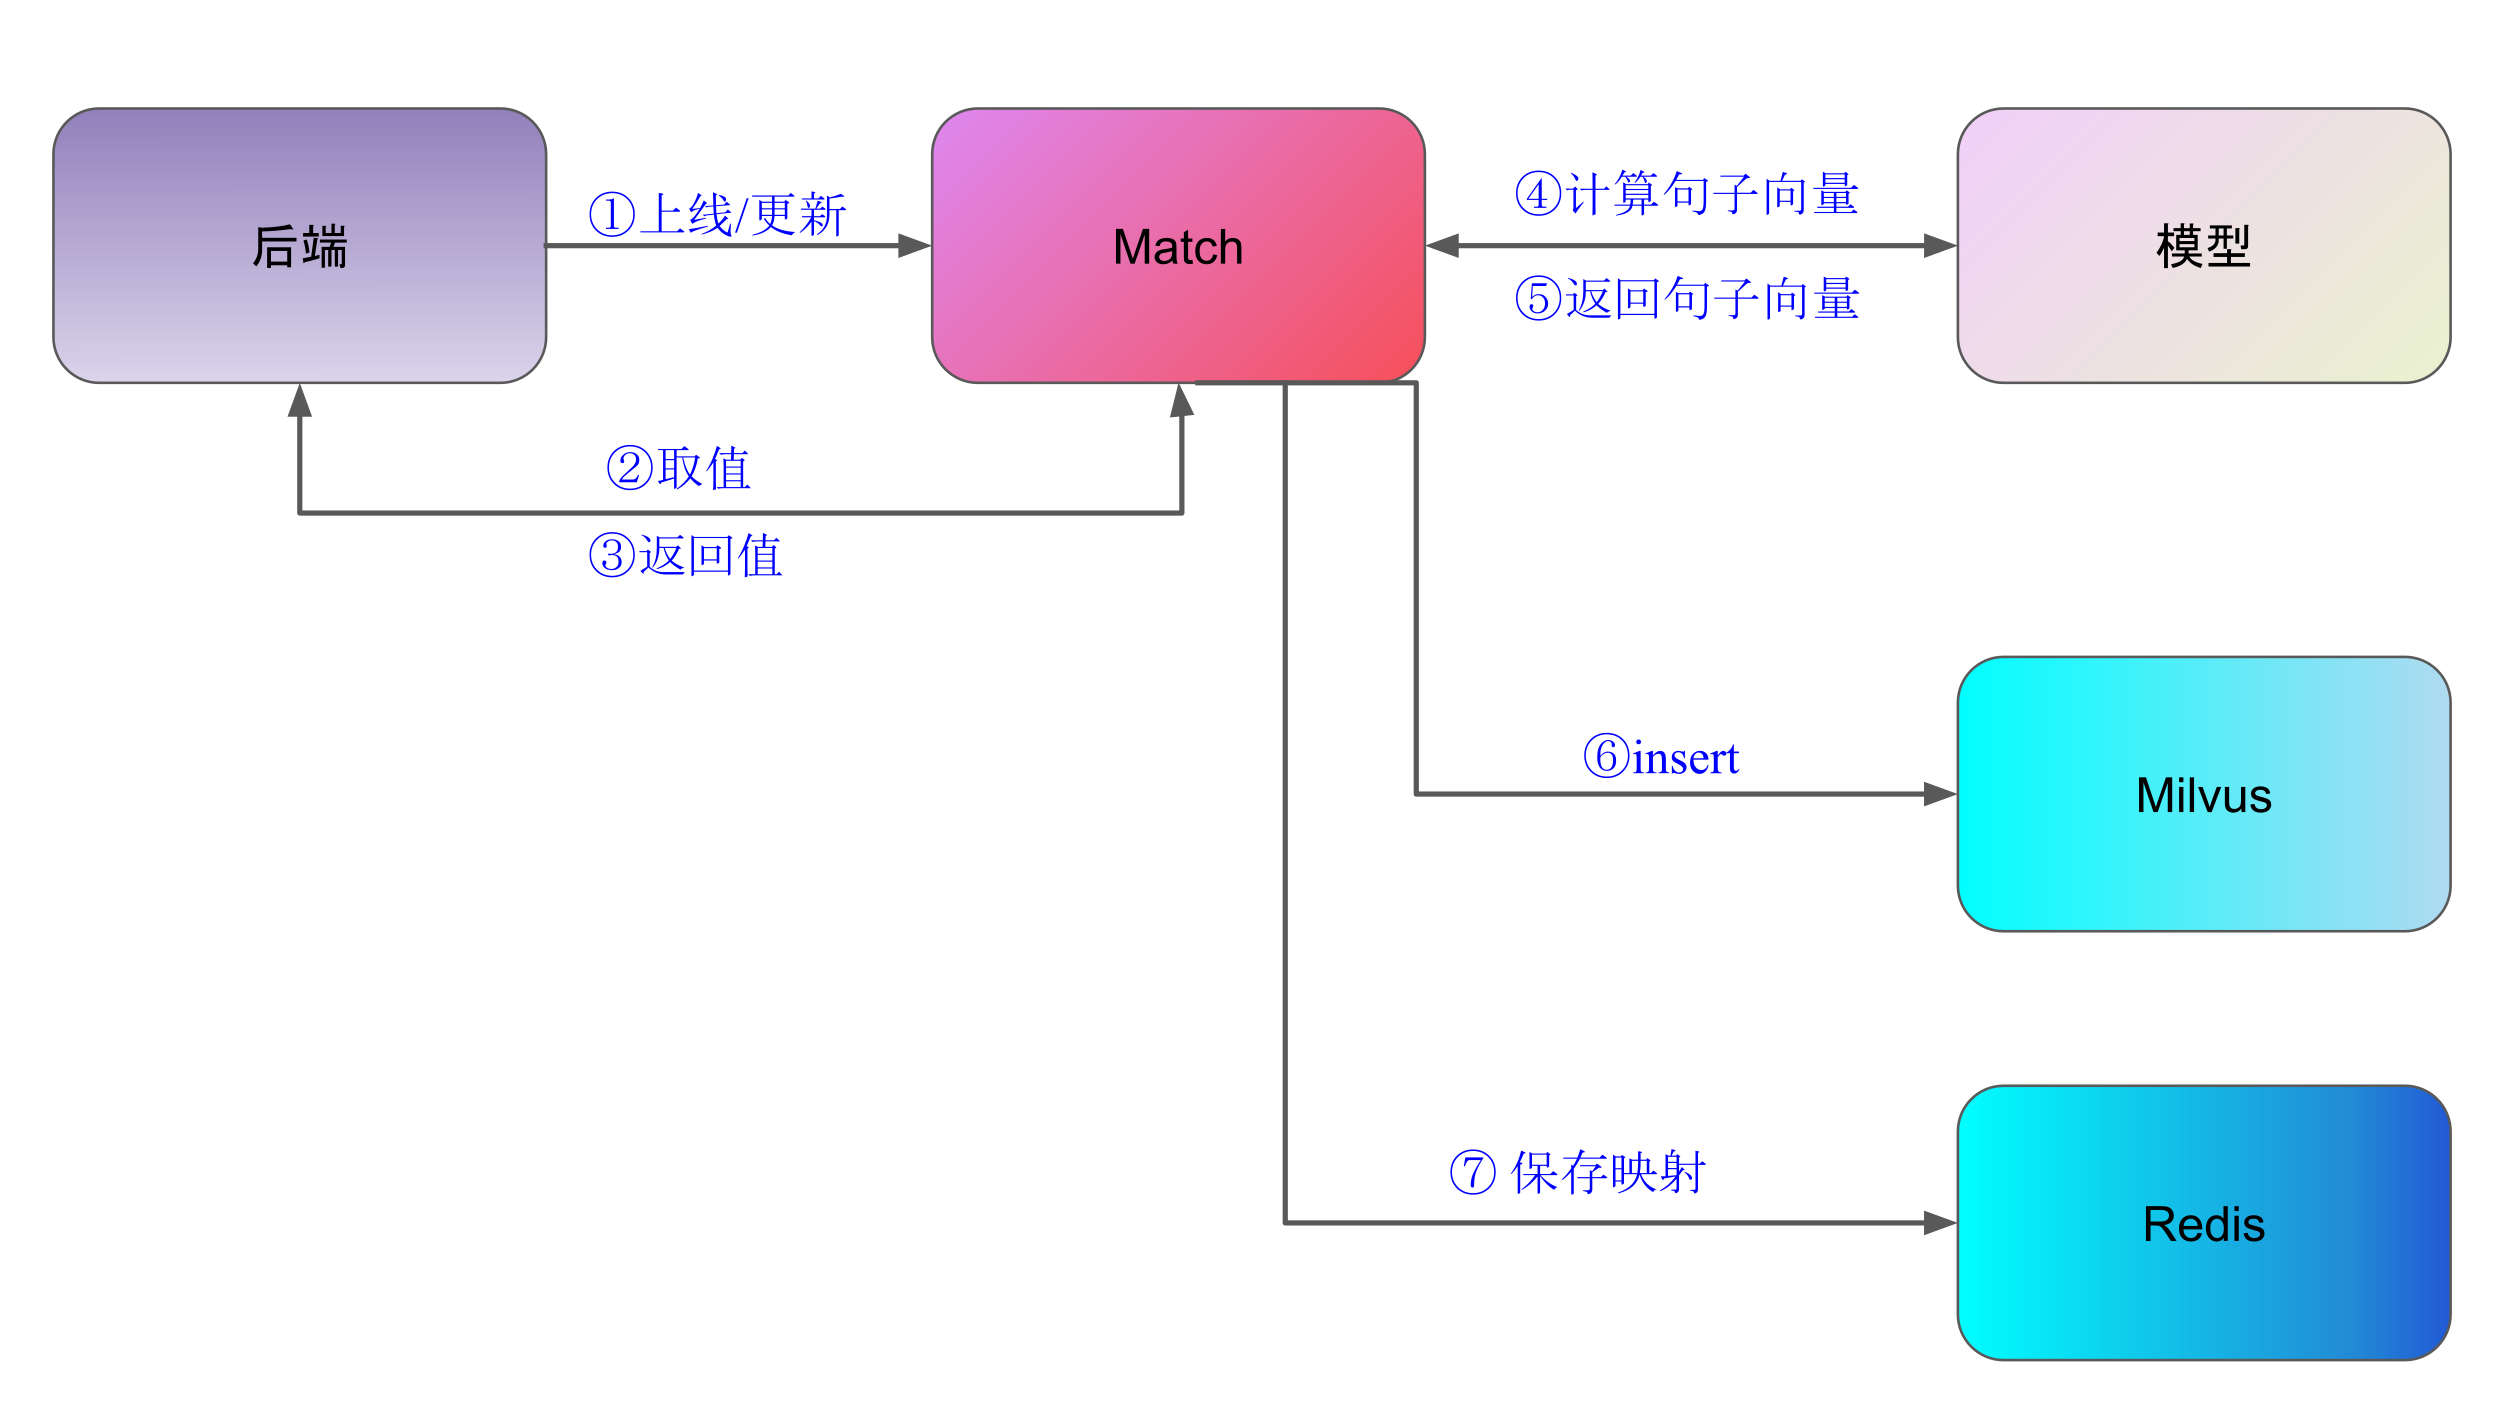 <svg version="1.1" viewBox="0.0 0.0 960.0 540.0" fill="none" stroke="none" stroke-linecap="square" stroke-miterlimit="10" xmlns:xlink="http://www.w3.org/1999/xlink" xmlns="http://www.w3.org/2000/svg"><rect x="0.0" y="0.0" width="960.0" height="540.0" fill="#333333" stroke="none"/><clipPath id="gb223ce30db_0_0.0"><path d="m0 0l960.0 0l0 540.0l-960.0 0l0 -540.0z" clip-rule="nonzero"/></clipPath><g clip-path="url(#gb223ce30db_0_0.0)"><path fill="#ffffff" d="m0 0l960.0 0l0 540.0l-960.0 0z" fill-rule="evenodd"/><defs><linearGradient id="gb223ce30db_0_0.1" gradientUnits="userSpaceOnUse" gradientTransform="matrix(10.268 0.0 0.0 10.268 0.0 0.0)" spreadMethod="pad" x1="20.429" y1="14.318" x2="20.425" y2="4.05"><stop offset="0.0" stop-color="#dbd4eb"/><stop offset="1.0" stop-color="#9180bb"/></linearGradient></defs><path fill="url(#gb223ce30db_0_0.1)" d="m20.52 59.219l0 0c0 -9.698 7.862 -17.559 17.559 -17.559l154.078 0c4.657 0 9.123 1.85 12.416 5.143c3.293 3.293 5.143 7.759 5.143 12.416l0 70.236c0 9.698 -7.862 17.559 -17.559 17.559l-154.078 0c-9.698 0 -17.559 -7.862 -17.559 -17.559z" fill-rule="evenodd"/><path stroke="#595959" stroke-width="1.0" stroke-linejoin="round" stroke-linecap="butt" d="m20.52 59.219l0 0c0 -9.698 7.862 -17.559 17.559 -17.559l154.078 0c4.657 0 9.123 1.85 12.416 5.143c3.293 3.293 5.143 7.759 5.143 12.416l0 70.236c0 9.698 -7.862 17.559 -17.559 17.559l-154.078 0c-9.698 0 -17.559 -7.862 -17.559 -17.559z" fill-rule="evenodd"/><path fill="#000000" d="m111.774 102.663l-1.484 0l0 -0.812l-6.234 0l0 1.047l-1.484 0l0 -7.953l9.203 0l0 7.719zm-11.125 -11.359l13.203 0l0 1.422l-13.203 0l0 3.328q0 3.5 -2.234 6.25l-1.25 -1.203q2.0 -2.375 2.0 -5.562l0 -8.312l1.484 0.219q6.609 -0.219 10.688 -1.328l1.109 1.625q0.594 0.672 -0.812 0.234q-6.234 0.812 -10.984 0.891l0 2.438zm9.641 5.047l-6.234 0l0 4.094l6.234 0l0 -4.094zm12.406 2.828q-2.906 0.891 -5.797 1.562q-0.078 0.516 -0.375 0.219l-0.297 -1.781l3.266 -0.594l0.969 -7.281l1.562 0.156q0.375 0.219 -0.156 0.438l-0.953 6.391l1.781 -0.453l0 1.344zm-5.203 -1.781q-0.297 -2.828 -0.969 -5.047l1.266 -0.375q0.812 2.156 1.047 4.969l-1.344 0.453zm13.219 5.5l-0.375 -1.422l0.594 0q0.297 0 0.297 -0.297l0 -5.188l-1.406 0l0 6.375l-1.266 0l0 -6.375l-1.266 0l0 6.375l-1.266 0l0 -6.375l-1.25 0l0 6.828l-1.266 0l0 -8.016l3.047 0l0.594 -1.641l-4.312 0l0 -1.188l10.313 0l0 1.188l-4.516 0l-0.594 1.641l4.453 0l0 7.047q0 1.047 -1.047 1.047l-0.734 0zm-8.313 -12.031l-6.016 0l0 -1.406l2.375 0l0 -3.125l1.406 0q0.594 0.078 0.078 0.453l0 2.672l2.156 0l0 1.406zm6.078 -4.969q0.594 0.062 0.078 0.438l0 3.125l2.297 0l0 -2.75l1.188 0q0.594 0.078 0.078 0.438l0 3.5l-8.313 0l0 -3.938l1.188 0q0.594 0.078 0.078 0.438l0 2.312l2.219 0l0 -3.562l1.188 0z" fill-rule="nonzero"/><defs><linearGradient id="gb223ce30db_0_0.2" gradientUnits="userSpaceOnUse" gradientTransform="matrix(14.432 0.0 0.0 14.432 0.0 0.0)" spreadMethod="pad" x1="41.563" y1="6.537" x2="31.358" y2="-3.668"><stop offset="0.0" stop-color="#f64f59"/><stop offset="1.0" stop-color="#de87f1"/></linearGradient></defs><path fill="url(#gb223ce30db_0_0.2)" d="m357.957 59.219l0 0c0 -9.698 7.862 -17.559 17.559 -17.559l154.078 0c4.657 0 9.123 1.85 12.416 5.143c3.293 3.293 5.143 7.759 5.143 12.416l0 70.236c0 9.698 -7.862 17.559 -17.559 17.559l-154.078 0c-9.698 0 -17.559 -7.862 -17.559 -17.559z" fill-rule="evenodd"/><path stroke="#595959" stroke-width="1.0" stroke-linejoin="round" stroke-linecap="butt" d="m357.957 59.219l0 0c0 -9.698 7.862 -17.559 17.559 -17.559l154.078 0c4.657 0 9.123 1.85 12.416 5.143c3.293 3.293 5.143 7.759 5.143 12.416l0 70.236c0 9.698 -7.862 17.559 -17.559 17.559l-154.078 0c-9.698 0 -17.559 -7.862 -17.559 -17.559z" fill-rule="evenodd"/><path fill="#000000" d="m428.544 101.256l0 -13.359l2.656 0l3.156 9.453q0.438 1.328 0.641 1.984q0.234 -0.734 0.703 -2.141l3.203 -9.297l2.375 0l0 13.359l-1.703 0l0 -11.172l-3.875 11.172l-1.594 0l-3.859 -11.375l0 11.375l-1.703 0zm21.697 -1.188q-0.922 0.766 -1.766 1.094q-0.828 0.312 -1.797 0.312q-1.594 0 -2.453 -0.781q-0.859 -0.781 -0.859 -1.984q0 -0.719 0.328 -1.297q0.328 -0.594 0.844 -0.938q0.531 -0.359 1.188 -0.547q0.469 -0.125 1.453 -0.25q1.984 -0.234 2.922 -0.562q0.016 -0.344 0.016 -0.422q0 -1.0 -0.469 -1.422q-0.625 -0.547 -1.875 -0.547q-1.156 0 -1.703 0.406q-0.547 0.406 -0.812 1.422l-1.609 -0.219q0.219 -1.016 0.719 -1.641q0.5 -0.641 1.453 -0.984q0.953 -0.344 2.188 -0.344q1.25 0 2.016 0.297q0.781 0.281 1.141 0.734q0.375 0.438 0.516 1.109q0.078 0.422 0.078 1.516l0 2.188q0 2.281 0.109 2.891q0.109 0.594 0.406 1.156l-1.703 0q-0.266 -0.516 -0.328 -1.188zm-0.141 -3.672q-0.891 0.375 -2.672 0.625q-1.016 0.141 -1.438 0.328q-0.422 0.188 -0.656 0.531q-0.219 0.344 -0.219 0.781q0 0.656 0.5 1.094q0.5 0.438 1.453 0.438q0.938 0 1.672 -0.406q0.75 -0.422 1.094 -1.141q0.266 -0.562 0.266 -1.641l0 -0.609zm7.782 3.391l0.234 1.453q-0.688 0.141 -1.234 0.141q-0.891 0 -1.391 -0.281q-0.484 -0.281 -0.688 -0.734q-0.203 -0.469 -0.203 -1.938l0 -5.578l-1.203 0l0 -1.266l1.203 0l0 -2.391l1.625 -0.984l0 3.375l1.656 0l0 1.266l-1.656 0l0 5.672q0 0.688 0.078 0.891q0.094 0.203 0.281 0.328q0.203 0.109 0.578 0.109q0.266 0 0.719 -0.062zm7.918 -2.078l1.609 0.219q-0.266 1.656 -1.359 2.609q-1.078 0.938 -2.672 0.938q-1.984 0 -3.188 -1.297q-1.203 -1.297 -1.203 -3.719q0 -1.578 0.516 -2.75q0.516 -1.172 1.578 -1.75q1.062 -0.594 2.312 -0.594q1.578 0 2.578 0.797q1.0 0.797 1.281 2.266l-1.594 0.234q-0.234 -0.969 -0.812 -1.453q-0.578 -0.5 -1.391 -0.5q-1.234 0 -2.016 0.891q-0.781 0.891 -0.781 2.812q0 1.953 0.75 2.844q0.75 0.875 1.953 0.875q0.969 0 1.609 -0.594q0.656 -0.594 0.828 -1.828zm3.016 3.547l0 -13.359l1.641 0l0 4.797q1.141 -1.328 2.891 -1.328q1.078 0 1.859 0.422q0.797 0.422 1.141 1.172q0.344 0.75 0.344 2.172l0 6.125l-1.641 0l0 -6.125q0 -1.234 -0.531 -1.797q-0.531 -0.562 -1.516 -0.562q-0.719 0 -1.359 0.391q-0.641 0.375 -0.922 1.016q-0.266 0.641 -0.266 1.781l0 5.297l-1.641 0z" fill-rule="nonzero"/><defs><linearGradient id="gb223ce30db_0_0.3" gradientUnits="userSpaceOnUse" gradientTransform="matrix(14.432 0.0 0.0 14.432 0.0 0.0)" spreadMethod="pad" x1="68.855" y1="6.537" x2="58.65" y2="-3.668"><stop offset="0.0" stop-color="#e0edba" stop-opacity="0.71"/><stop offset="0.167" stop-color="#e0e2bf" stop-opacity="0.655"/><stop offset="0.333" stop-color="#e0d6c5" stop-opacity="0.604"/><stop offset="0.5" stop-color="#dec7cc" stop-opacity="0.553"/><stop offset="0.667" stop-color="#dfb7d7" stop-opacity="0.498"/><stop offset="0.833" stop-color="#dda1e2" stop-opacity="0.447"/><stop offset="1.0" stop-color="#de87f1" stop-opacity="0.396"/></linearGradient></defs><path fill="url(#gb223ce30db_0_0.3)" d="m751.832 59.219l0 0c0 -9.698 7.862 -17.559 17.559 -17.559l154.078 0c4.657 0 9.123 1.85 12.416 5.143c3.293 3.293 5.143 7.759 5.143 12.416l0 70.236c0 9.698 -7.862 17.559 -17.559 17.559l-154.078 0c-9.698 0 -17.559 -7.862 -17.559 -17.559z" fill-rule="evenodd"/><path stroke="#595959" stroke-width="1.0" stroke-linejoin="round" stroke-linecap="butt" d="m751.832 59.219l0 0c0 -9.698 7.862 -17.559 17.559 -17.559l154.078 0c4.657 0 9.123 1.85 12.416 5.143c3.293 3.293 5.143 7.759 5.143 12.416l0 70.236c0 9.698 -7.862 17.559 -17.559 17.559l-154.078 0c-9.698 0 -17.559 -7.862 -17.559 -17.559z" fill-rule="evenodd"/><path fill="#000000" d="m833.665 101.475q4.672 -0.891 5.047 -2.969l-4.672 0l0 -1.188l4.891 0l0 -1.188l-1.625 0l-1.641 0l0 -5.938l1.719 0l0 -1.406l-2.75 0l0 -1.188l2.75 0l0 -1.859l1.188 0q0.594 0.078 0.062 0.453l0 1.406l2.234 0l0 -1.781l1.188 0q0.594 0.078 0.078 0.438l0 1.344l2.891 0l0 1.188l-2.891 0l0 1.406l1.781 0l0 5.938l-3.5 0l0 1.188l5.047 0l0 1.188l-4.75 0q0.969 2.0 5.047 2.828l-0.656 1.562q-3.562 -0.969 -5.281 -3.5q-1.188 2.609 -5.484 3.5l-0.672 -1.422zm-1.188 -12.172l2.375 0l0 1.406l-2.375 0l0 1.938q1.109 0.734 2.531 2.516l-1.047 1.344q-0.672 -1.047 -1.484 -2.234l0 8.688l-1.484 0l0 -7.859q-0.891 2.078 -1.781 3.188l-1.109 -1.188q2.516 -3.641 2.891 -6.391l-2.453 0l0 -1.406l2.453 0l0 -3.562l1.406 0q0.594 0.078 0.078 0.453l0 3.109zm4.453 2.078l0 1.188l5.719 0l0 -1.188l-5.719 0zm0 2.375l0 1.188l5.719 0l0 -1.188l-5.719 0zm3.938 -4.969l-2.234 0l0 1.406l2.234 0l0 -1.406zm15.734 6.906q0.594 0.062 0.078 0.438l0 1.109l5.344 0l0 1.422l-5.344 0l0 2.297l7.344 0l0 1.406l-15.953 0l0 -1.406l7.125 0l0 -2.297l-5.203 0l0 -1.422l5.203 0l0 -1.547l1.406 0zm-5.859 -4.094l-2.828 0l0 -1.188l2.828 0l0 -2.672l-2.156 0l0 -1.188l8.453 0l0 1.188l-1.922 0l0 2.672l2.453 0l0 1.188l-2.453 0l0 3.938l-1.266 0l0 -3.938l-1.859 0l0 0.594q0 3.125 -3.703 4.453l-0.594 -1.406q3.047 -0.891 3.047 -3.188l0 -0.453zm12.469 -5.266q0.594 0.078 0.062 0.453l0 7.719q0 1.188 -1.188 1.188l-1.484 0l-0.219 -1.422l1.109 0q0.297 0 0.297 -0.297l0 -7.641l1.422 0zm-9.359 4.078l0 -2.672l-1.859 0l0 2.672l1.859 0zm5.938 -2.812q0.594 0.078 0.078 0.438l0 5.5l-1.484 0l0 -5.938l1.406 0z" fill-rule="nonzero"/><defs><linearGradient id="gb223ce30db_0_0.4" gradientUnits="userSpaceOnUse" gradientTransform="matrix(13.755 0.0 0.0 13.755 0.0 0.0)" spreadMethod="pad" x1="54.659" y1="25.998" x2="68.414" y2="25.998"><stop offset="0.0" stop-color="#00ffff"/><stop offset="1.0" stop-color="#b0daf1"/></linearGradient></defs><path fill="url(#gb223ce30db_0_0.4)" d="m751.832 269.808l0 0c0 -9.698 7.862 -17.559 17.559 -17.559l154.078 0c4.657 0 9.123 1.85 12.416 5.143c3.293 3.293 5.143 7.759 5.143 12.416l0 70.236c0 9.698 -7.862 17.559 -17.559 17.559l-154.078 0c-9.698 0 -17.559 -7.862 -17.559 -17.559z" fill-rule="evenodd"/><path stroke="#595959" stroke-width="1.0" stroke-linejoin="round" stroke-linecap="butt" d="m751.832 269.808l0 0c0 -9.698 7.862 -17.559 17.559 -17.559l154.078 0c4.657 0 9.123 1.85 12.416 5.143c3.293 3.293 5.143 7.759 5.143 12.416l0 70.236c0 9.698 -7.862 17.559 -17.559 17.559l-154.078 0c-9.698 0 -17.559 -7.862 -17.559 -17.559z" fill-rule="evenodd"/><path fill="#000000" d="m821.39 311.846l0 -13.359l2.656 0l3.156 9.453q0.438 1.328 0.641 1.984q0.234 -0.734 0.703 -2.141l3.203 -9.297l2.375 0l0 13.359l-1.703 0l0 -11.172l-3.875 11.172l-1.594 0l-3.859 -11.375l0 11.375l-1.703 0zm15.385 -11.469l0 -1.891l1.641 0l0 1.891l-1.641 0zm0 11.469l0 -9.672l1.641 0l0 9.672l-1.641 0zm4.098 0l0 -13.359l1.641 0l0 13.359l-1.641 0zm6.879 0l-3.688 -9.672l1.734 0l2.078 5.797q0.328 0.938 0.625 1.938q0.203 -0.766 0.609 -1.828l2.141 -5.906l1.688 0l-3.656 9.672l-1.531 0zm12.969 0l0 -1.422q-1.125 1.641 -3.062 1.641q-0.859 0 -1.609 -0.328q-0.734 -0.328 -1.094 -0.828q-0.359 -0.5 -0.5 -1.219q-0.109 -0.469 -0.109 -1.531l0 -5.984l1.641 0l0 5.359q0 1.281 0.109 1.734q0.156 0.641 0.656 1.016q0.5 0.375 1.234 0.375q0.734 0 1.375 -0.375q0.656 -0.391 0.922 -1.031q0.266 -0.656 0.266 -1.891l0 -5.188l1.641 0l0 9.672l-1.469 0zm3.391 -2.891l1.625 -0.25q0.125 0.969 0.75 1.5q0.625 0.516 1.75 0.516q1.125 0 1.672 -0.453q0.547 -0.469 0.547 -1.094q0 -0.547 -0.484 -0.875q-0.328 -0.219 -1.672 -0.547q-1.812 -0.469 -2.516 -0.797q-0.688 -0.328 -1.047 -0.906q-0.359 -0.594 -0.359 -1.312q0 -0.641 0.297 -1.188q0.297 -0.562 0.812 -0.922q0.375 -0.281 1.031 -0.469q0.672 -0.203 1.422 -0.203q1.141 0 2.0 0.328q0.859 0.328 1.266 0.891q0.422 0.562 0.578 1.5l-1.609 0.219q-0.109 -0.75 -0.641 -1.172q-0.516 -0.422 -1.469 -0.422q-1.141 0 -1.625 0.375q-0.469 0.375 -0.469 0.875q0 0.312 0.188 0.578q0.203 0.266 0.641 0.438q0.234 0.094 1.438 0.422q1.75 0.453 2.438 0.75q0.688 0.297 1.078 0.859q0.391 0.562 0.391 1.406q0 0.828 -0.484 1.547q-0.469 0.719 -1.375 1.125q-0.906 0.391 -2.047 0.391q-1.875 0 -2.875 -0.781q-0.984 -0.781 -1.25 -2.328z" fill-rule="nonzero"/><defs><linearGradient id="gb223ce30db_0_0.5" gradientUnits="userSpaceOnUse" gradientTransform="matrix(13.755 0.0 0.0 13.755 0.0 0.0)" spreadMethod="pad" x1="54.659" y1="37.971" x2="68.414" y2="37.971"><stop offset="0.0" stop-color="#00ffff"/><stop offset="0.8" stop-color="#228ad5"/><stop offset="1.0" stop-color="#225ad5"/></linearGradient></defs><path fill="url(#gb223ce30db_0_0.5)" d="m751.832 434.487l0 0c0 -9.698 7.862 -17.559 17.559 -17.559l154.078 0c4.657 0 9.123 1.85 12.416 5.143c3.293 3.293 5.143 7.759 5.143 12.416l0 70.236c0 9.698 -7.862 17.559 -17.559 17.559l-154.078 0c-9.698 0 -17.559 -7.862 -17.559 -17.559z" fill-rule="evenodd"/><path stroke="#595959" stroke-width="1.0" stroke-linejoin="round" stroke-linecap="butt" d="m751.832 434.487l0 0c0 -9.698 7.862 -17.559 17.559 -17.559l154.078 0c4.657 0 9.123 1.85 12.416 5.143c3.293 3.293 5.143 7.759 5.143 12.416l0 70.236c0 9.698 -7.862 17.559 -17.559 17.559l-154.078 0c-9.698 0 -17.559 -7.862 -17.559 -17.559z" fill-rule="evenodd"/><path fill="#000000" d="m824.051 476.525l0 -13.359l5.922 0q1.781 0 2.703 0.359q0.938 0.359 1.484 1.281q0.562 0.906 0.562 2.016q0 1.406 -0.922 2.391q-0.922 0.969 -2.844 1.234q0.703 0.344 1.078 0.672q0.766 0.703 1.453 1.766l2.328 3.641l-2.219 0l-1.766 -2.781q-0.781 -1.203 -1.281 -1.828q-0.5 -0.641 -0.906 -0.891q-0.391 -0.266 -0.797 -0.359q-0.297 -0.078 -0.984 -0.078l-2.047 0l0 5.938l-1.766 0zm1.766 -7.453l3.797 0q1.219 0 1.891 -0.25q0.688 -0.266 1.047 -0.812q0.359 -0.547 0.359 -1.188q0 -0.953 -0.688 -1.562q-0.688 -0.609 -2.188 -0.609l-4.219 0l0 4.422zm18.098 4.344l1.688 0.203q-0.406 1.484 -1.484 2.312q-1.078 0.812 -2.766 0.812q-2.125 0 -3.375 -1.297q-1.234 -1.312 -1.234 -3.672q0 -2.453 1.25 -3.797q1.266 -1.344 3.266 -1.344q1.938 0 3.156 1.328q1.234 1.312 1.234 3.703q0 0.156 0 0.438l-7.219 0q0.094 1.594 0.906 2.453q0.812 0.844 2.016 0.844q0.906 0 1.547 -0.469q0.641 -0.484 1.016 -1.516zm-5.391 -2.656l5.406 0q-0.109 -1.219 -0.625 -1.828q-0.781 -0.953 -2.031 -0.953q-1.125 0 -1.906 0.766q-0.766 0.75 -0.844 2.016zm15.407 5.766l0 -1.219q-0.906 1.438 -2.703 1.438q-1.156 0 -2.125 -0.641q-0.969 -0.641 -1.5 -1.781q-0.531 -1.141 -0.531 -2.625q0 -1.453 0.484 -2.625q0.484 -1.188 1.438 -1.812q0.969 -0.625 2.172 -0.625q0.875 0 1.547 0.375q0.688 0.359 1.109 0.953l0 -4.797l1.641 0l0 13.359l-1.531 0zm-5.172 -4.828q0 1.859 0.781 2.781q0.781 0.922 1.844 0.922q1.078 0 1.828 -0.875q0.75 -0.891 0.75 -2.688q0 -1.984 -0.766 -2.906q-0.766 -0.938 -1.891 -0.938q-1.078 0 -1.812 0.891q-0.734 0.891 -0.734 2.812zm9.282 -6.641l0 -1.891l1.641 0l0 1.891l-1.641 0zm0 11.469l0 -9.672l1.641 0l0 9.672l-1.641 0zm3.489 -2.891l1.625 -0.25q0.125 0.969 0.75 1.5q0.625 0.516 1.75 0.516q1.125 0 1.672 -0.453q0.547 -0.469 0.547 -1.094q0 -0.547 -0.484 -0.875q-0.328 -0.219 -1.672 -0.547q-1.812 -0.469 -2.516 -0.797q-0.688 -0.328 -1.047 -0.906q-0.359 -0.594 -0.359 -1.312q0 -0.641 0.297 -1.188q0.297 -0.562 0.812 -0.922q0.375 -0.281 1.031 -0.469q0.672 -0.203 1.422 -0.203q1.141 0 2.0 0.328q0.859 0.328 1.266 0.891q0.422 0.562 0.578 1.5l-1.609 0.219q-0.109 -0.75 -0.641 -1.172q-0.516 -0.422 -1.469 -0.422q-1.141 0 -1.625 0.375q-0.469 0.375 -0.469 0.875q0 0.312 0.188 0.578q0.203 0.266 0.641 0.438q0.234 0.094 1.438 0.422q1.75 0.453 2.438 0.75q0.688 0.297 1.078 0.859q0.391 0.562 0.391 1.406q0 0.828 -0.484 1.547q-0.469 0.719 -1.375 1.125q-0.906 0.391 -2.047 0.391q-1.875 0 -2.875 -0.781q-0.984 -0.781 -1.25 -2.328z" fill-rule="nonzero"/><path fill="#000000" fill-opacity="0.0" d="m209.717 94.336l148.252 0" fill-rule="evenodd"/><path stroke="#595959" stroke-width="2.0" stroke-linejoin="round" stroke-linecap="butt" d="m209.717 94.336l136.252 0" fill-rule="evenodd"/><path fill="#595959" stroke="#595959" stroke-width="2.0" stroke-linecap="butt" d="m345.969 97.64l9.076 -3.303l-9.076 -3.303z" fill-rule="evenodd"/><path fill="#000000" fill-opacity="0.0" d="m216.575 62.176l123.843 0l0 38.551l-123.843 0z" fill-rule="evenodd"/><path fill="#0000ff" d="m235.747 86.721q0 0.734 0.734 0.734l1.125 0l0 0.453l-4.906 0l0 -0.453l1.109 0q0.75 0 0.75 -0.734l0 -8.828q0 -0.828 -0.75 -0.828l-1.109 0l0 -0.438q2.297 0.078 3.047 -0.516l0 10.609zm7.422 -4.453q0 -3.484 -2.297 -5.797q-2.312 -2.297 -5.797 -2.297q-3.484 0 -5.781 2.297q-2.312 2.312 -2.312 5.797q0 3.484 2.312 5.781q2.297 2.312 5.781 2.312q3.484 0 5.797 -2.312q2.297 -2.297 2.297 -5.781zm0.594 0q0 3.781 -2.453 6.234q-2.453 2.453 -6.234 2.453q-3.781 0 -6.234 -2.453q-2.453 -2.453 -2.453 -6.234q0 -3.781 2.453 -6.234q2.453 -2.453 6.234 -2.453q3.781 0 6.234 2.453q2.453 2.453 2.453 6.234zm10.312 6.531l5.937 0l1.109 -1.109l1.422 1.031q0.438 0.375 0 0.531l-16.625 0l0 -0.453l7.047 0l0 -14.703l1.484 0.234q0.812 0.297 -0.375 0.594l0 5.938l4.375 0l1.125 -1.125l1.406 1.047q0.438 0.375 0 0.516l-6.906 0l0 7.5z" fill-rule="nonzero"/><path fill="#0000ff" d="m274.95 79.19q0 1.016 0.141 2.688l3.422 -0.359l0.953 -1.094l1.453 1.234l-5.75 0.594q0.219 2.25 0.719 3.562q1.609 -1.453 2.547 -3.062l1.312 1.312l-0.656 0.078q-1.375 1.312 -2.766 2.625q1.312 1.812 3.062 2.547l1.016 -3.5l0.297 0.078q-0.141 1.672 -0.188 2.766q-0.031 1.094 0.297 1.703q0.328 0.625 -0.547 0.484q-0.875 -0.141 -2.156 -0.906q-1.266 -0.766 -2.578 -2.453q-1.312 0.875 -2.672 1.469q-1.344 0.578 -3.375 1.156l-0.078 -0.281q3.141 -1.172 5.609 -3.219q-0.656 -1.969 -0.875 -4.219l-2.984 0.359l-0.578 0.297l-0.812 -0.578l4.312 -0.438q-0.078 -1.031 -0.156 -2.781l-2.109 0.156l-0.438 0.281l-0.656 -0.578l3.203 -0.219q-0.062 -2.547 -0.141 -5.094l1.672 0.797l-0.578 0.5q0 1.531 0.078 3.719l3.125 -0.281l0.953 -1.094l1.453 1.312l-5.531 0.438zm1.094 -4.156l0.062 -0.219q2.266 0.578 2.547 1.125q0.297 0.547 0 1.25q-0.281 0.688 -0.766 -0.156q-0.469 -0.844 -1.844 -2.0zm-8.016 -0.953l1.453 0.953q-0.594 0.219 -1.25 1.5q-0.641 1.266 -2.391 3.672l2.984 -0.297q0.875 -1.453 1.375 -2.906l1.312 0.938q-0.5 0.297 -1.75 2.125q-1.234 1.812 -3.203 4.359q1.031 -0.141 4.516 -0.797l0 0.297q-1.969 0.5 -3.062 0.906q-1.078 0.406 -2.172 1.125l-0.875 -1.531q0.797 -0.203 1.844 -1.547q1.062 -1.359 1.859 -2.672q-0.797 0.141 -1.672 0.406q-0.875 0.25 -1.594 0.906l-0.812 -1.391q0.812 -0.141 1.859 -2.062q1.062 -1.938 1.578 -3.984zm-3.5 13.922q2.031 -0.297 3.266 -0.516q1.25 -0.219 4.016 -0.797l0.078 0.297q-3.281 0.938 -4.781 1.484q-1.484 0.547 -1.859 0.922l-0.719 -1.391z" fill-rule="nonzero"/><path fill="#0000ff" d="m287.465 76.143l-4.484 13.203l-0.719 0l4.469 -13.203l0.734 0z" fill-rule="nonzero"/><path fill="#0000ff" d="m292.539 82.486l3.938 0l0 -2.078l-3.938 0l0 2.078zm3.938 -4.594l-3.938 0l0 2.078l3.938 0l0 -2.078zm0 8.672q3.031 2.156 8.828 2.531q-1.047 0.75 -1.188 1.266q-5.203 -0.812 -8.094 -3.203q-2.156 2.531 -6.969 3.281q-0.375 0 -0.078 -0.297q4.531 -1.125 6.453 -3.5q-1.188 -1.109 -2.156 -2.594l0.531 -0.375q0.656 1.188 1.922 2.375q0.594 -1.109 0.75 -3.109l-3.938 0l0 1.25q-0.969 0.891 -0.969 0.078l0 -7.5l1.109 0.672l3.797 0l0 -1.922l-7.656 0l0 -0.453l13.891 0l0.953 -0.969l1.188 0.891q0.453 0.375 0 0.531l-7.422 0l0 1.922l3.719 0l0.516 -0.672l1.188 0.828q0.594 0.438 -0.516 0.594l0 5.641q-0.969 0.891 -0.969 0.062l0 -0.953l-3.938 0q-0.141 2.297 -0.953 3.625zm4.891 -6.156l-3.938 0l0 2.078l3.938 0l0 -2.078zm0 -2.516l-3.938 0l0 2.078l3.938 0l0 -2.078zm8.094 -0.594q-0.219 -0.297 0.141 -0.234q1.422 1.047 1.422 1.938q0 0.812 -0.531 0.812q-0.359 0 -0.438 -0.672q-0.156 -1.328 -0.594 -1.844zm8.094 -2.234l1.109 0.75q2.812 -0.75 4.234 -1.422l1.188 0.828q0.359 0.438 -0.75 0.297q-1.922 0.359 -4.828 0.734l0 4.016l4.016 0l0.969 -0.969l1.188 0.891q0.438 0.375 0 0.516l-2.609 0l0 9.656q-0.953 0.891 -0.953 0.078l0 -9.734l-2.609 0l0 1.703q0 5.344 -4.516 7.797q-0.531 0.078 -0.156 -0.359q3.719 -2.391 3.719 -7.203l0 -7.578zm-4.984 7.938l2.312 0l0.812 -0.812l1.031 0.75q0.453 0.359 0 0.516l-4.156 0l0 1.109q2.016 0.453 2.828 1.047q0.516 0.359 0.516 0.891q0 0.438 -0.375 0.438q-0.297 0 -0.656 -0.438q-0.969 -1.188 -2.312 -1.562l0 5.203q-0.953 0.891 -0.953 0.062l0 -5.125q-1.641 2.453 -4.312 4.312q-0.297 0.078 -0.219 -0.219q2.375 -2.156 4.453 -5.719l-3.562 0l0 -0.453l3.641 0l0 -2.438l-4.016 0l0 -0.453l5.5 0l0.891 -3.047l1.031 0.375q1.047 0.453 -0.219 0.672l-1.344 2.0l1.484 0l0.828 -0.812l1.031 0.734q0.453 0.375 0 0.531l-4.234 0l0 2.438zm-0.953 -6.828l0 -2.672l1.25 0.234q0.594 0.359 -0.297 0.516l0 1.922l1.719 0l0.953 -0.953l1.188 0.891q0.453 0.359 0 0.516l-8.531 0l0 -0.453l3.719 0z" fill-rule="nonzero"/><path fill="#000000" fill-opacity="0.0" d="m452.567 146.887l1.265 0l0 50.126l-338.714 0l0 -50.0" fill-rule="evenodd"/><path stroke="#595959" stroke-width="2.0" stroke-linejoin="round" stroke-linecap="butt" d="m453.832 158.821l0 38.193l-338.714 0l0 -38.0" fill-rule="evenodd"/><path fill="#595959" stroke="#595959" stroke-width="2.0" stroke-linecap="butt" d="m457.117 158.472l-4.242 -8.677l-2.328 9.374z" fill-rule="evenodd"/><path fill="#595959" stroke="#595959" stroke-width="2.0" stroke-linecap="butt" d="m118.422 159.013l-3.303 -9.076l-3.303 9.076z" fill-rule="evenodd"/><path fill="#000000" fill-opacity="0.0" d="m223.433 159.447l236.504 0l0 105.354l-236.504 0z" fill-rule="evenodd"/><path fill="#0000ff" d="m244.229 176.648q0 -1.344 -0.516 -1.859q-0.734 -0.75 -1.781 -0.75q-1.188 0 -1.922 0.75q-0.828 0.812 -0.531 1.703q0.234 0.672 0.234 0.75q0 0.594 -0.75 0.594q-0.734 0 -0.734 -0.828q0 -1.328 0.891 -2.219q1.188 -1.188 2.891 -1.188q1.703 0 2.75 1.031q0.734 0.75 0.734 2.016q0 1.547 -1.109 2.438q-4.078 3.266 -4.75 3.938q-0.453 0.453 -0.891 1.109l4.234 0q1.328 0 2.0 -1.781l0.438 0l-0.891 2.828l-6.75 0l0 -0.516q0.516 -1.188 1.703 -2.234q1.641 -1.562 3.5 -3.266q1.25 -1.484 1.25 -2.516zm3.5 -2.906q-2.312 -2.297 -5.797 -2.297q-3.484 0 -5.781 2.297q-2.312 2.312 -2.312 5.797q0 3.484 2.312 5.781q2.297 2.312 5.781 2.312q3.484 0 5.797 -2.312q2.297 -2.297 2.297 -5.781q0 -3.484 -2.297 -5.797zm0.438 -0.438q2.453 2.453 2.453 6.234q0 3.781 -2.453 6.234q-2.453 2.453 -6.234 2.453q-3.781 0 -6.234 -2.453q-2.453 -2.453 -2.453 -6.234q0 -3.781 2.453 -6.234q2.453 -2.453 6.234 -2.453q3.781 0 6.234 2.453zm16.922 10.391q-2.078 2.594 -4.969 4.234q-0.375 0 -0.156 -0.297q3.125 -2.375 4.531 -4.688q-1.859 -2.594 -2.516 -7.266l-2.156 0l0 11.578q-0.969 0.891 -0.969 0.078l0 -3.562l-4.969 1.547q-0.219 1.047 -0.672 0.297l-0.594 -0.891l2.0 -0.438l0 -11.438l-1.922 0l0 -0.438l8.984 0l1.109 -1.109l1.406 1.031q0.453 0.375 0 0.516l-4.375 0l0 2.375l6.906 0l0.594 -0.594l1.406 1.047q0.219 0.438 -0.75 0.297q-0.594 3.781 -2.375 6.969q1.781 1.781 4.156 2.906q-0.656 0.219 -1.328 0.812q-1.703 -1.047 -3.344 -2.969zm-2.75 -8.016q0.969 4.453 2.609 6.531q1.406 -2.672 2.0 -6.531l-4.609 0zm-6.75 4.594l0 3.719l3.266 -0.75l0 -2.969l-3.266 0zm3.266 -0.438l0 -3.125l-3.266 0l0 3.125l3.266 0zm0 -6.984l-3.266 0l0 3.422l3.266 0l0 -3.422z" fill-rule="nonzero"/><path fill="#0000ff" d="m274.886 184.476q0 2.547 0.062 3.422l-1.094 0.359q0.078 -2.625 0.078 -3.5l0 -7.203q-1.312 2.109 -2.547 3.422l-0.219 -0.141q1.375 -2.125 2.469 -4.75q1.094 -2.625 1.672 -4.875l1.531 0.953l-0.719 0.422q-1.172 2.703 -1.531 3.656l0.875 0.5l-0.578 0.438l0 7.297zm3.922 -7.516l0 2.188l5.625 0l0 -2.188l-5.625 0zm0 2.625l0 2.188l5.625 0l0 -2.188l-5.625 0zm0 2.625l0 2.188l5.625 0l0 -2.188l-5.625 0zm0 2.625l0 2.188l5.625 0l0 -2.188l-5.625 0zm1.969 -10.859q0.078 -1.672 0 -2.844l1.688 0.812l-0.594 0.422l-0.062 1.609l3.266 0l0.953 -0.953l1.391 1.391l-5.609 0l-0.078 2.109l2.547 0l0.656 -0.719l1.094 0.938l-0.656 0.438l0 9.844l0.656 0l0.953 -0.953l1.375 1.391l-10.781 0q-0.953 0 -1.75 0.219l-0.656 -0.656l2.703 0l0 -8.094q0 -0.875 -0.078 -2.984l1.016 0.578l1.906 0l0.062 -2.109l-2.188 0q-0.938 0 -1.75 0.219l-0.656 -0.656l4.594 0z" fill-rule="nonzero"/><path fill="#000000" fill-opacity="0.0" d="m216.575 192.923l236.504 0l0 105.354l-236.504 0z" fill-rule="evenodd"/><path fill="#0000ff" d="m237.309 209.89q0 -1.109 -0.594 -1.703q-0.672 -0.672 -1.781 -0.672q-1.125 0 -1.938 0.828q-0.297 0.297 -0.078 1.031q0.297 0.969 -0.594 0.969q-0.656 0 -0.656 -0.75q0 -0.891 0.656 -1.547q0.969 -0.969 2.75 -0.969q1.703 0 2.75 1.031q0.672 0.672 0.672 1.938q0 1.109 -0.672 1.781q-0.516 0.516 -2.0 1.031q1.328 0.156 2.078 0.891q0.812 0.828 0.812 2.016q0 1.328 -0.75 2.078q-1.109 1.109 -2.891 1.109q-2.0 0 -2.969 -0.969q-0.812 -0.812 -0.812 -1.625q0 -1.125 0.812 -1.125q0.75 0 0.75 0.828q0 0.297 -0.297 0.734q-0.297 0.453 0.219 0.969q0.734 0.734 2.0 0.734q1.188 0 2.0 -0.812q0.75 -0.734 0.75 -1.922q0 -1.859 -1.047 -2.312q-1.328 -0.594 -2.438 -0.141q-0.531 0 -0.531 -0.297q0 -0.516 0.531 -0.453q0.594 0.234 1.484 0q0.594 -0.062 1.25 -0.734q0.531 -0.516 0.531 -1.938zm5.859 3.125q0 -3.484 -2.297 -5.797q-2.312 -2.297 -5.797 -2.297q-3.484 0 -5.781 2.297q-2.312 2.312 -2.312 5.797q0 3.484 2.312 5.781q2.297 2.312 5.781 2.312q3.484 0 5.797 -2.312q2.297 -2.297 2.297 -5.781zm0.594 0q0 3.781 -2.453 6.234q-2.453 2.453 -6.234 2.453q-3.781 0 -6.234 -2.453q-2.453 -2.453 -2.453 -6.234q0 -3.781 2.453 -6.234q2.453 -2.453 6.234 -2.453q3.781 0 6.234 2.453q2.453 2.453 2.453 6.234zm13.578 1.625q1.406 -1.781 2.375 -4.219l-4.453 0q0.594 2.141 2.078 4.219zm-5.125 -8.906l1.047 0.594l6.906 0l0.953 -0.953l1.188 0.891q0.453 0.359 0 0.516l-9.125 0l0 3.188l6.531 0l0.594 -0.594l1.047 1.047q0.297 0.438 -0.594 0.297q-0.891 2.297 -2.828 4.594q2.375 1.859 4.828 2.594q-0.891 0.234 -1.484 0.828q-2.531 -1.422 -3.938 -2.906q-2.219 1.938 -4.891 2.672q-0.531 0 -0.156 -0.297q2.969 -1.328 4.531 -2.969q-1.406 -2.141 -2.0 -4.812l-1.641 0q0 4.453 -2.453 7.484q-0.359 0.156 -0.219 -0.219q1.703 -2.891 1.703 -7.266l0 -4.688zm-5.703 -0.438q3.266 0.891 3.266 2.297q0 0.594 -0.531 0.594q-0.297 0 -0.594 -0.438q-0.812 -1.484 -2.297 -2.234q-0.297 -0.219 0.156 -0.219zm2.0 6.75l-2.969 0l0 -0.438l2.75 0l0.438 -0.594l1.047 0.734q0.438 0.375 -0.297 0.516l0 5.344q2.078 2.078 5.484 2.078l8.172 0q-0.453 0.156 -0.891 0.906l-6.609 0q-3.859 0 -6.609 -2.688l-1.859 1.719q0.156 1.188 -0.594 0.375l-0.656 -0.828l2.594 -1.562l0 -5.562zm17.953 7.5l0 1.266q-0.953 0.891 -0.953 0.078l0 -15.453l1.109 0.75l12.688 0l0.516 -0.672l1.188 0.812q0.594 0.453 -0.516 0.594l0 13.594q-0.969 0.891 -0.969 0.078l0 -1.047l-13.062 0zm0 -12.922l0 12.469l13.062 0l0 -12.469l-13.062 0zm3.859 3.859l0 4.312l4.906 0l0 -4.312l-4.906 0zm0.156 -0.438l4.531 0l0.516 -0.672l1.188 0.812q0.594 0.453 -0.516 0.594l0 5.203q-0.969 0.891 -0.969 0.078l0 -0.828l-4.906 0l0 1.344q-0.953 0.891 -0.953 0.078l0 -7.281l1.109 0.672z" fill-rule="nonzero"/><path fill="#0000ff" d="m287.028 217.953q0 2.547 0.062 3.422l-1.094 0.359q0.078 -2.625 0.078 -3.5l0 -7.203q-1.312 2.109 -2.547 3.422l-0.219 -0.141q1.375 -2.125 2.469 -4.75q1.094 -2.625 1.672 -4.875l1.531 0.953l-0.719 0.422q-1.172 2.703 -1.531 3.656l0.875 0.5l-0.578 0.438l0 7.297zm3.922 -7.516l0 2.188l5.625 0l0 -2.188l-5.625 0zm0 2.625l0 2.188l5.625 0l0 -2.188l-5.625 0zm0 2.625l0 2.188l5.625 0l0 -2.188l-5.625 0zm0 2.625l0 2.188l5.625 0l0 -2.188l-5.625 0zm1.969 -10.859q0.078 -1.672 0 -2.844l1.688 0.812l-0.594 0.422l-0.062 1.609l3.266 0l0.953 -0.953l1.391 1.391l-5.609 0l-0.078 2.109l2.547 0l0.656 -0.719l1.094 0.938l-0.656 0.438l0 9.844l0.656 0l0.953 -0.953l1.375 1.391l-10.781 0q-0.953 0 -1.75 0.219l-0.656 -0.656l2.703 0l0 -8.094q0 -0.875 -0.078 -2.984l1.016 0.578l1.906 0l0.062 -2.109l-2.188 0q-0.938 0 -1.75 0.219l-0.656 -0.656l4.594 0z" fill-rule="nonzero"/><path fill="#000000" fill-opacity="0.0" d="m547.154 94.336l204.693 0" fill-rule="evenodd"/><path stroke="#595959" stroke-width="2.0" stroke-linejoin="round" stroke-linecap="butt" d="m559.154 94.336l180.693 0" fill-rule="evenodd"/><path fill="#595959" stroke="#595959" stroke-width="2.0" stroke-linecap="butt" d="m559.154 91.033l-9.076 3.303l9.076 3.303z" fill-rule="evenodd"/><path fill="#595959" stroke="#595959" stroke-width="2.0" stroke-linecap="butt" d="m739.846 97.64l9.076 -3.303l-9.076 -3.303z" fill-rule="evenodd"/><path fill="#000000" fill-opacity="0.0" d="m572.342 54.092l236.504 0l0 105.354l-236.504 0z" fill-rule="evenodd"/><path fill="#0000ff" d="m590.842 70.762l-3.938 5.578l3.938 0l0 -5.578zm0 6.016l-4.531 0l0 -0.438l5.719 -8.094l0 8.094l2.078 0l0 0.438l-2.078 0l0 1.859q0 0.734 0.75 0.734l1.031 0l0 0.453l-4.75 0l0 -0.453l1.047 0q0.734 0 0.734 -0.734l0 -1.859zm8.094 -2.594q0 -3.484 -2.297 -5.797q-2.312 -2.297 -5.797 -2.297q-3.484 0 -5.781 2.297q-2.312 2.312 -2.312 5.797q0 3.484 2.312 5.781q2.297 2.312 5.781 2.312q3.484 0 5.797 -2.312q2.297 -2.297 2.297 -5.781zm0.594 0q0 3.781 -2.453 6.234q-2.453 2.453 -6.234 2.453q-3.781 0 -6.234 -2.453q-2.453 -2.453 -2.453 -6.234q0 -3.781 2.453 -6.234q2.453 -2.453 6.234 -2.453q3.781 0 6.234 2.453q2.453 2.453 2.453 6.234z" fill-rule="nonzero"/><path fill="#0000ff" d="m603.186 66.512l0.078 -0.219q1.594 0.719 2.203 1.234q0.625 0.516 0.625 1.031q0 0.5 -0.406 0.875q-0.391 0.359 -0.859 -0.766q-0.469 -1.141 -1.641 -2.156zm1.969 13.406l2.844 -2.484l0.141 0.219q-2.547 3.281 -3.125 4.375l-1.094 -1.234q0.281 -0.438 0.281 -1.391l0 -6.547l-1.891 0l0.656 0q-0.438 0 -1.234 0.219l-0.656 -0.656l2.984 0l0.797 -0.812l1.016 1.031l-0.719 0.5l0 6.781zm6.406 -7.438q0 -4.875 -0.062 -6.328l1.75 0.797l-0.594 0.578l0 4.953l3.281 0l0.953 -0.938l1.312 1.375l-5.547 0l0 6.641q0 1.453 0.078 2.688l-1.234 0.516q0.062 -2.266 0.062 -3.422l0 -6.422l-3.719 0l1.094 0q-0.875 0 -1.672 0.219l-0.656 -0.656l4.953 0z" fill-rule="nonzero"/><path fill="#0000ff" d="m620.045 70.699q1.844 -1.938 2.969 -5.578l1.25 0.672q0.375 0.297 -0.438 0.375q-0.297 0.516 -0.812 1.266l3.188 0l0.969 -0.969l1.188 0.891q0.438 0.375 0 0.516l-3.938 0q1.484 0.75 1.484 1.641q0 0.594 -0.375 0.594q-0.219 0 -0.297 -0.156q-0.516 -1.406 -1.188 -2.078l-1.266 0q-1.109 1.938 -2.516 2.969q-0.297 0.156 -0.219 -0.141zm10.75 -4.391q-0.359 0.672 -0.656 1.125l3.781 0l0.969 -0.969l1.188 0.891q0.438 0.375 0 0.516l-5.047 0q1.328 0.812 1.328 1.703q0 0.672 -0.438 0.672q-0.234 0 -0.375 -0.375q-0.156 -1.031 -0.891 -2.0l-0.75 0q-1.031 1.641 -2.0 2.297q-0.297 0.234 -0.219 -0.141q1.562 -2.0 2.297 -4.75l1.344 0.672q0.438 0.359 -0.531 0.359zm-6.531 10.328l0 0.812q-0.953 0.891 -0.953 0.078l0 -7.578l1.109 0.75l8.312 0l0.438 -0.594l1.047 0.734q0.438 0.375 -0.297 0.516l0 5.797q-0.969 0.891 -0.969 0.078l0 -0.594l-1.625 0l0 1.922l2.672 0l1.109 -1.109l1.406 1.031q0.453 0.375 0 0.531l-5.188 0l0 3.266q-0.969 0.891 -0.969 0.078l0 -3.344l-3.484 0q-0.453 3.047 -6.234 3.781q-0.297 -0.141 0 -0.297q4.891 -1.188 5.266 -3.484l-5.938 0l0 -0.453l6.016 0q0.141 -0.594 0.219 -1.922l-1.938 0zm2.906 0q-0.078 1.188 -0.234 1.922l3.422 0l0 -1.922l-3.188 0zm-2.906 -4.094l8.688 0l0 -1.406l-8.688 0l0 1.406zm0 1.859l8.688 0l0 -1.406l-8.688 0l0 1.406zm8.688 1.781l0 -1.328l-8.688 0l0 1.328l8.688 0zm12.766 -9.719q0.812 0.516 -0.969 0.516q-0.594 1.266 -1.109 2.078l10.312 0l0.531 -0.672l1.188 0.828q0.594 0.438 -0.531 0.594l0 7.641q0 3.047 -0.734 4.016q-0.453 0.656 -1.641 1.031q-0.812 0.219 -0.812 -0.375q0 -0.359 -0.438 -0.516l-1.562 -0.438q-0.297 -0.234 0.078 -0.312l1.547 0.156q0.531 0.078 0.969 0.078q0.812 0 1.188 -0.672q0.453 -0.672 0.453 -3.125l0 -7.781l-10.766 0q-2.375 3.703 -4.234 5.188q-0.516 0.297 -0.219 -0.219q3.562 -4.312 4.891 -8.766l1.859 0.75zm-1.562 12.609q-0.953 0.891 -0.953 0.078l0 -7.266l1.109 0.438l3.859 0l0.438 -0.594l1.047 0.75q0.438 0.359 -0.297 0.516l0 5.422q-0.969 0.891 -0.969 0.062l0 -0.656l-4.234 0l0 1.25zm4.234 -1.703l0 -4.594l-4.234 0l0 4.594l4.234 0zm18.625 3.125q0 0.891 -0.516 1.328q-0.438 0.375 -0.891 0.453q-0.438 0.078 -0.438 -0.453q0 -0.359 -0.375 -0.516l-1.188 -0.219q-0.375 -0.156 0 -0.297l1.781 0q0.672 0 0.672 -0.672l0 -5.641l-8.094 0l0 -0.453l8.094 0l0 -3.109l0.891 0.438l2.734 -3.484l-9.047 0l0 -0.438l8.906 0l0.734 -0.75l1.641 1.344q0.297 0.438 -0.219 0.359q-0.891 -0.062 -1.344 0.375l-3.344 3.047l0 2.219l5.203 0l1.109 -1.109l1.406 1.047q0.453 0.359 0 0.516l-7.719 0l0 6.016zm17.297 -11.062l7.125 0l0.453 -0.594l1.031 0.734q0.453 0.375 -0.297 0.531l0 10.531q0 0.891 -0.594 1.422q-0.438 0.359 -0.812 0.359q-0.453 0 -0.453 -0.516q0 -0.375 -0.516 -0.516l-1.109 -0.156q-0.375 -0.141 0 -0.297l1.859 0q0.656 0 0.656 -0.672l0 -10.391l-12.312 0l0 12.188q-0.969 0.891 -0.969 0.062l0 -13.5l1.109 0.812l4.234 0l0.891 -3.422l1.344 0.453q0.734 0.297 -0.531 0.672l-1.109 2.297zm4.531 3.406q0.438 0.375 -0.297 0.531l0 5.047q-0.969 0.891 -0.969 0.062l0 -0.953l-4.156 0l0 1.625q-0.969 0.891 -0.969 0.078l0 -7.281l1.125 0.75l3.781 0l0.438 -0.594l1.047 0.734zm-1.266 0.297l-4.156 0l0 3.938l4.156 0l0 -3.938zm17.594 6.234l4.453 0l0.969 -0.953l1.188 0.891q0.438 0.359 0 0.516l-6.609 0l0 1.562l5.719 0l0.953 -0.969l1.188 0.891q0.453 0.375 0 0.516l-16.391 0l0 -0.438l7.562 0l0 -1.562l-6.375 0l0 -0.453l6.375 0l0 -1.328l-3.859 0l0 0.297q-0.969 0.891 -0.969 0.078l0 -5.344l1.125 0.594l8.156 0l0.453 -0.594l1.031 0.734q0.516 0.375 -0.297 0.516l0 3.859q-0.969 0.891 -0.969 0.078l0 -0.219l-3.703 0l0 1.328zm3.703 -3.781l0 -1.484l-3.703 0l0 1.484l3.703 0zm-8.531 0l3.859 0l0 -1.484l-3.859 0l0 1.484zm0 2.0l3.859 0l0 -1.547l-3.859 0l0 1.547zm4.828 0l3.703 0l0 -1.547l-3.703 0l0 1.547zm3.188 -8.75l-7.422 0l0 1.328l7.422 0l0 -1.328zm-7.422 -0.453l7.422 0l0 -1.406l-7.422 0l0 1.406zm-0.969 -2.438l1.125 0.594l7.047 0l0.438 -0.594l1.047 0.734q0.516 0.375 -0.297 0.516l0 3.859q-0.969 0.891 -0.969 0.078l0 -0.516l-7.422 0l0 0.594q-0.969 0.891 -0.969 0.078l0 -5.344zm-3.625 6.156l14.469 0l1.109 -1.109l1.406 1.031q0.453 0.375 0 0.516l-16.984 0l0 -0.438z" fill-rule="nonzero"/><path fill="#000000" fill-opacity="0.0" d="m572.342 94.335l236.504 0l0 105.354l-236.504 0z" fill-rule="evenodd"/><path fill="#0000ff" d="m592.405 114.13q-0.75 -0.75 -1.781 -0.75q-1.047 0 -1.781 0.75q-0.219 0.219 -0.672 0.812l-0.375 -0.141l0.453 -6.016l5.781 0l-0.297 1.031l-5.109 0l-0.297 4.234q1.031 -1.109 2.516 -1.109q1.562 0 2.375 0.812q1.266 1.266 1.266 2.75q0 1.625 -1.047 2.672q-1.188 1.188 -2.969 1.188q-1.484 0 -2.297 -0.812q-0.812 -0.828 -0.812 -1.641q0 -1.109 0.734 -1.109q0.672 0 0.672 0.734q0 0.297 -0.297 0.828q-0.297 0.516 0.453 1.109q0.594 0.438 1.484 0.438q1.109 0 1.922 -0.812q0.969 -0.969 0.969 -2.594q0 -1.484 -0.891 -2.375zm7.125 0.297q0 3.781 -2.453 6.234q-2.453 2.453 -6.234 2.453q-3.781 0 -6.234 -2.453q-2.453 -2.453 -2.453 -6.234q0 -3.781 2.453 -6.234q2.453 -2.453 6.234 -2.453q3.781 0 6.234 2.453q2.453 2.453 2.453 6.234zm-0.594 0q0 -3.484 -2.297 -5.797q-2.312 -2.297 -5.797 -2.297q-3.484 0 -5.781 2.297q-2.312 2.312 -2.312 5.797q0 3.484 2.312 5.781q2.297 2.312 5.781 2.312q3.484 0 5.797 -2.312q2.297 -2.297 2.297 -5.781zm14.172 1.625q1.406 -1.781 2.375 -4.219l-4.453 0q0.594 2.141 2.078 4.219zm-5.125 -8.906l1.047 0.594l6.906 0l0.953 -0.953l1.188 0.891q0.453 0.359 0 0.516l-9.125 0l0 3.188l6.531 0l0.594 -0.594l1.047 1.047q0.297 0.438 -0.594 0.297q-0.891 2.297 -2.828 4.594q2.375 1.859 4.828 2.594q-0.891 0.234 -1.484 0.828q-2.531 -1.422 -3.938 -2.906q-2.219 1.938 -4.891 2.672q-0.531 0 -0.156 -0.297q2.969 -1.328 4.531 -2.969q-1.406 -2.141 -2.0 -4.812l-1.641 0q0 4.453 -2.453 7.484q-0.359 0.156 -0.219 -0.219q1.703 -2.891 1.703 -7.266l0 -4.688zm-5.703 -0.438q3.266 0.891 3.266 2.297q0 0.594 -0.531 0.594q-0.297 0 -0.594 -0.438q-0.812 -1.484 -2.297 -2.234q-0.297 -0.219 0.156 -0.219zm2.0 6.75l-2.969 0l0 -0.438l2.75 0l0.438 -0.594l1.047 0.734q0.438 0.375 -0.297 0.516l0 5.344q2.078 2.078 5.484 2.078l8.172 0q-0.453 0.156 -0.891 0.906l-6.609 0q-3.859 0 -6.609 -2.688l-1.859 1.719q0.156 1.188 -0.594 0.375l-0.656 -0.828l2.594 -1.562l0 -5.562zm17.953 7.5l0 1.266q-0.953 0.891 -0.953 0.078l0 -15.453l1.109 0.75l12.688 0l0.516 -0.672l1.188 0.812q0.594 0.453 -0.516 0.594l0 13.594q-0.969 0.891 -0.969 0.078l0 -1.047l-13.062 0zm0 -12.922l0 12.469l13.062 0l0 -12.469l-13.062 0zm3.859 3.859l0 4.312l4.906 0l0 -4.312l-4.906 0zm0.156 -0.438l4.531 0l0.516 -0.672l1.188 0.812q0.594 0.453 -0.516 0.594l0 5.203q-0.969 0.891 -0.969 0.078l0 -0.828l-4.906 0l0 1.344q-0.953 0.891 -0.953 0.078l0 -7.281l1.109 0.672zm19.812 -4.75q0.812 0.516 -0.969 0.516q-0.594 1.266 -1.109 2.078l10.312 0l0.531 -0.672l1.188 0.828q0.594 0.438 -0.531 0.594l0 7.641q0 3.047 -0.734 4.016q-0.453 0.656 -1.641 1.031q-0.812 0.219 -0.812 -0.375q0 -0.359 -0.438 -0.516l-1.562 -0.438q-0.297 -0.234 0.078 -0.312l1.547 0.156q0.531 0.078 0.969 0.078q0.812 0 1.188 -0.672q0.453 -0.672 0.453 -3.125l0 -7.781l-10.766 0q-2.375 3.703 -4.234 5.188q-0.516 0.297 -0.219 -0.219q3.562 -4.312 4.891 -8.766l1.859 0.75zm-1.562 12.609q-0.953 0.891 -0.953 0.078l0 -7.266l1.109 0.438l3.859 0l0.438 -0.594l1.047 0.75q0.438 0.359 -0.297 0.516l0 5.422q-0.969 0.891 -0.969 0.062l0 -0.656l-4.234 0l0 1.25zm4.234 -1.703l0 -4.594l-4.234 0l0 4.594l4.234 0zm18.625 3.125q0 0.891 -0.516 1.328q-0.438 0.375 -0.891 0.453q-0.438 0.078 -0.438 -0.453q0 -0.359 -0.375 -0.516l-1.188 -0.219q-0.375 -0.156 0 -0.297l1.781 0q0.672 0 0.672 -0.672l0 -5.641l-8.094 0l0 -0.453l8.094 0l0 -3.109l0.891 0.438l2.734 -3.484l-9.047 0l0 -0.438l8.906 0l0.734 -0.75l1.641 1.344q0.297 0.438 -0.219 0.359q-0.891 -0.062 -1.344 0.375l-3.344 3.047l0 2.219l5.203 0l1.109 -1.109l1.406 1.047q0.453 0.359 0 0.516l-7.719 0l0 6.016zm17.297 -11.062l7.125 0l0.453 -0.594l1.031 0.734q0.453 0.375 -0.297 0.531l0 10.531q0 0.891 -0.594 1.422q-0.438 0.359 -0.812 0.359q-0.453 0 -0.453 -0.516q0 -0.375 -0.516 -0.516l-1.109 -0.156q-0.375 -0.141 0 -0.297l1.859 0q0.656 0 0.656 -0.672l0 -10.391l-12.312 0l0 12.188q-0.969 0.891 -0.969 0.062l0 -13.5l1.109 0.812l4.234 0l0.891 -3.422l1.344 0.453q0.734 0.297 -0.531 0.672l-1.109 2.297zm4.531 3.406q0.438 0.375 -0.297 0.531l0 5.047q-0.969 0.891 -0.969 0.062l0 -0.953l-4.156 0l0 1.625q-0.969 0.891 -0.969 0.078l0 -7.281l1.125 0.75l3.781 0l0.438 -0.594l1.047 0.734zm-1.266 0.297l-4.156 0l0 3.938l4.156 0l0 -3.938zm17.594 6.234l4.453 0l0.969 -0.953l1.188 0.891q0.438 0.359 0 0.516l-6.609 0l0 1.562l5.719 0l0.953 -0.969l1.188 0.891q0.453 0.375 0 0.516l-16.391 0l0 -0.438l7.562 0l0 -1.562l-6.375 0l0 -0.453l6.375 0l0 -1.328l-3.859 0l0 0.297q-0.969 0.891 -0.969 0.078l0 -5.344l1.125 0.594l8.156 0l0.453 -0.594l1.031 0.734q0.516 0.375 -0.297 0.516l0 3.859q-0.969 0.891 -0.969 0.078l0 -0.219l-3.703 0l0 1.328zm3.703 -3.781l0 -1.484l-3.703 0l0 1.484l3.703 0zm-8.531 0l3.859 0l0 -1.484l-3.859 0l0 1.484zm0 2.0l3.859 0l0 -1.547l-3.859 0l0 1.547zm4.828 0l3.703 0l0 -1.547l-3.703 0l0 1.547zm3.188 -8.75l-7.422 0l0 1.328l7.422 0l0 -1.328zm-7.422 -0.453l7.422 0l0 -1.406l-7.422 0l0 1.406zm-0.969 -2.438l1.125 0.594l7.047 0l0.438 -0.594l1.047 0.734q0.516 0.375 -0.297 0.516l0 3.859q-0.969 0.891 -0.969 0.078l0 -0.516l-7.422 0l0 0.594q-0.969 0.891 -0.969 0.078l0 -5.344zm-3.625 6.156l14.469 0l1.109 -1.109l1.406 1.031q0.453 0.375 0 0.516l-16.984 0l0 -0.438z" fill-rule="nonzero"/><path fill="#000000" fill-opacity="0.0" d="m459.927 147.004l83.923 0l0 157.921l207.983 0" fill-rule="evenodd"/><path stroke="#595959" stroke-width="2.0" stroke-linejoin="round" stroke-linecap="butt" d="m459.927 147.004l83.923 0l0 157.921l195.983 0" fill-rule="evenodd"/><path fill="#595959" stroke="#595959" stroke-width="2.0" stroke-linecap="butt" d="m739.832 308.229l9.076 -3.303l-9.076 -3.303z" fill-rule="evenodd"/><path fill="#000000" fill-opacity="0.0" d="m598.53 269.999l236.504 0l0 105.354l-236.504 0z" fill-rule="evenodd"/><path fill="#0000ff" d="m618.811 289.638q-0.594 -0.594 -1.406 -0.594q-1.266 0 -2.453 1.188q-0.438 0.453 -0.438 1.188q0 2.609 0.953 3.562q0.594 0.594 1.484 0.594q0.969 0 1.641 -0.656q0.812 -0.828 0.812 -2.906q0 -1.781 -0.594 -2.375zm0.969 -0.141q0.812 0.812 0.812 2.594q0 1.938 -0.969 2.891q-1.031 1.047 -2.594 1.047q-1.406 0 -2.375 -0.969q-1.328 -1.328 -1.328 -4.156q0 -3.859 1.703 -5.562q1.188 -1.188 2.516 -1.188q1.266 0 2.078 0.812q0.531 0.516 0.531 1.188q0 0.75 -0.594 0.75q-0.672 0 -0.672 -0.594q0 -0.234 0 -0.531q0 -1.188 -1.406 -1.188q-0.75 0 -1.422 0.672q-1.625 1.641 -1.547 4.969q1.406 -1.625 2.812 -1.625q1.562 0 2.453 0.891zm5.344 0.594q0 -3.484 -2.297 -5.797q-2.312 -2.297 -5.797 -2.297q-3.484 0 -5.781 2.297q-2.312 2.312 -2.312 5.797q0 3.484 2.312 5.781q2.297 2.312 5.781 2.312q3.484 0 5.797 -2.312q2.297 -2.297 2.297 -5.781zm0.594 0q0 3.781 -2.453 6.234q-2.453 2.453 -6.234 2.453q-3.781 0 -6.234 -2.453q-2.453 -2.453 -2.453 -6.234q0 -3.781 2.453 -6.234q2.453 -2.453 6.234 -2.453q3.781 0 6.234 2.453q2.453 2.453 2.453 6.234z" fill-rule="nonzero"/><path fill="#0000ff" d="m629.233 283.966q0.391 0 0.656 0.266q0.266 0.266 0.266 0.656q0 0.375 -0.266 0.656q-0.266 0.266 -0.656 0.266q-0.375 0 -0.656 -0.266q-0.266 -0.281 -0.266 -0.656q0 -0.391 0.266 -0.656q0.266 -0.266 0.656 -0.266zm0.766 4.359l0 6.703q0 0.781 0.109 1.047q0.109 0.266 0.328 0.391q0.234 0.125 0.828 0.125l0 0.328l-4.062 0l0 -0.328q0.609 0 0.812 -0.109q0.219 -0.125 0.344 -0.391q0.125 -0.281 0.125 -1.062l0 -3.203q0 -1.359 -0.078 -1.766q-0.078 -0.297 -0.219 -0.406q-0.125 -0.109 -0.359 -0.109q-0.266 0 -0.625 0.141l-0.125 -0.328l2.516 -1.031l0.406 0zm4.73 1.766q1.469 -1.766 2.797 -1.766q0.688 0 1.172 0.344q0.5 0.344 0.781 1.125q0.203 0.547 0.203 1.672l0 3.562q0 0.797 0.125 1.078q0.109 0.234 0.328 0.359q0.219 0.125 0.828 0.125l0 0.328l-4.125 0l0 -0.328l0.172 0q0.578 0 0.812 -0.172q0.234 -0.188 0.328 -0.531q0.031 -0.141 0.031 -0.859l0 -3.406q0 -1.141 -0.297 -1.656q-0.297 -0.516 -1.0 -0.516q-1.078 0 -2.156 1.188l0 4.391q0 0.859 0.094 1.047q0.141 0.266 0.359 0.391q0.219 0.125 0.906 0.125l0 0.328l-4.125 0l0 -0.328l0.172 0q0.641 0 0.859 -0.312q0.234 -0.328 0.234 -1.25l0 -3.094q0 -1.5 -0.078 -1.828q-0.062 -0.328 -0.203 -0.438q-0.141 -0.125 -0.375 -0.125q-0.266 0 -0.609 0.141l-0.141 -0.328l2.516 -1.031l0.391 0l0 1.766zm12.281 -1.766l0 2.844l-0.297 0q-0.344 -1.344 -0.891 -1.812q-0.531 -0.484 -1.375 -0.484q-0.641 0 -1.031 0.344q-0.391 0.328 -0.391 0.734q0 0.516 0.297 0.875q0.281 0.375 1.141 0.797l1.328 0.641q1.859 0.906 1.859 2.375q0 1.141 -0.875 1.844q-0.859 0.688 -1.922 0.688q-0.766 0 -1.75 -0.266q-0.297 -0.094 -0.484 -0.094q-0.219 0 -0.328 0.234l-0.297 0l0 -2.969l0.297 0q0.25 1.266 0.969 1.922q0.719 0.641 1.609 0.641q0.641 0 1.031 -0.359q0.391 -0.375 0.391 -0.906q0 -0.625 -0.438 -1.047q-0.438 -0.438 -1.766 -1.094q-1.312 -0.656 -1.719 -1.172q-0.422 -0.531 -0.422 -1.312q0 -1.031 0.703 -1.719q0.719 -0.703 1.828 -0.703q0.5 0 1.203 0.219q0.453 0.125 0.609 0.125q0.156 0 0.234 -0.062q0.078 -0.062 0.188 -0.281l0.297 0zm3.276 3.391q0 1.859 0.906 2.922q0.906 1.047 2.141 1.047q0.812 0 1.422 -0.438q0.609 -0.453 1.016 -1.547l0.281 0.172q-0.188 1.25 -1.109 2.281q-0.922 1.016 -2.297 1.016q-1.516 0 -2.594 -1.172q-1.062 -1.172 -1.062 -3.141q0 -2.141 1.094 -3.328q1.109 -1.203 2.766 -1.203q1.406 0 2.297 0.922q0.906 0.922 0.906 2.469l-5.766 0zm0 -0.531l3.859 0q-0.047 -0.797 -0.188 -1.125q-0.234 -0.516 -0.688 -0.797q-0.438 -0.297 -0.938 -0.297q-0.75 0 -1.344 0.594q-0.594 0.578 -0.703 1.625zm9.327 -2.859l0 1.875q1.047 -1.875 2.141 -1.875q0.5 0 0.828 0.312q0.328 0.297 0.328 0.703q0 0.359 -0.234 0.609q-0.234 0.234 -0.562 0.234q-0.328 0 -0.719 -0.312q-0.391 -0.312 -0.578 -0.312q-0.172 0 -0.359 0.188q-0.406 0.359 -0.844 1.219l0 4.0q0 0.703 0.172 1.047q0.109 0.25 0.406 0.422q0.312 0.156 0.875 0.156l0 0.328l-4.281 0l0 -0.328q0.641 0 0.953 -0.203q0.234 -0.141 0.312 -0.469q0.047 -0.141 0.047 -0.875l0 -3.234q0 -1.453 -0.062 -1.734q-0.047 -0.281 -0.219 -0.406q-0.156 -0.125 -0.391 -0.125q-0.281 0 -0.641 0.141l-0.078 -0.328l2.516 -1.031l0.391 0zm6.181 -2.5l0 2.75l1.953 0l0 0.641l-1.953 0l0 5.406q0 0.812 0.234 1.094q0.234 0.281 0.594 0.281q0.312 0 0.594 -0.188q0.281 -0.188 0.438 -0.547l0.344 0q-0.312 0.891 -0.906 1.344q-0.578 0.453 -1.188 0.453q-0.422 0 -0.828 -0.234q-0.391 -0.234 -0.594 -0.656q-0.188 -0.438 -0.188 -1.344l0 -5.609l-1.312 0l0 -0.297q0.5 -0.203 1.016 -0.688q0.531 -0.484 0.938 -1.125q0.203 -0.359 0.578 -1.281l0.281 0z" fill-rule="nonzero"/><path fill="#000000" fill-opacity="0.0" d="m493.533 147.022l0 322.583l258.299 0" fill-rule="evenodd"/><path stroke="#595959" stroke-width="2.0" stroke-linejoin="round" stroke-linecap="butt" d="m493.533 147.022l0 322.583l246.299 0" fill-rule="evenodd"/><path fill="#595959" stroke="#595959" stroke-width="2.0" stroke-linecap="butt" d="m739.832 472.909l9.076 -3.303l-9.076 -3.303z" fill-rule="evenodd"/><path fill="#000000" fill-opacity="0.0" d="m547.156 429.983l236.504 0l0 105.354l-236.504 0z" fill-rule="evenodd"/><path fill="#0000ff" d="m564.328 445.466q-1.125 0 -1.781 2.375l-0.453 0l0.594 -3.406l6.906 0l0 0.297q-1.703 2.594 -2.672 5.047q-0.891 2.219 -0.891 5.641q0 0.594 -0.594 0.594q-0.672 0 -0.672 -0.891q0 -2.156 0.672 -3.859q0.969 -2.375 3.188 -5.797l-4.297 0zm7.125 -1.188q-2.312 -2.297 -5.797 -2.297q-3.484 0 -5.781 2.297q-2.312 2.312 -2.312 5.797q0 3.484 2.312 5.781q2.297 2.312 5.781 2.312q3.484 0 5.797 -2.312q2.297 -2.297 2.297 -5.781q0 -3.484 -2.297 -5.797zm0.438 -0.438q2.453 2.453 2.453 6.234q0 3.781 -2.453 6.234q-2.453 2.453 -6.234 2.453q-3.781 0 -6.234 -2.453q-2.453 -2.453 -2.453 -6.234q0 -3.781 2.453 -6.234q2.453 -2.453 6.234 -2.453q3.781 0 6.234 2.453z" fill-rule="nonzero"/><path fill="#0000ff" d="m591.554 451.262q2.812 3.188 6.453 4.594q-0.812 0.375 -1.266 1.047q-3.109 -1.938 -5.344 -5.344l0 6.453q-0.969 0.891 -0.969 0.078l0 -6.312q-2.812 3.422 -5.859 5.047q-0.438 0.156 -0.219 -0.219q3.109 -2.297 5.125 -5.344l-4.531 0l0 -0.453l5.484 0l0 -3.109l-2.141 0l0 0.734q-0.969 0.891 -0.969 0.078l0 -6.156l1.109 0.594l5.266 0l0.453 -0.594l1.031 0.734q0.453 0.375 -0.297 0.531l0 4.297q-0.953 0.891 -0.953 0.078l0 -0.297l-2.531 0l0 3.109l3.938 0l1.109 -1.109l1.406 1.047q0.453 0.359 0 0.516l-6.297 0zm-11.281 -0.75q2.672 -3.625 3.859 -8.672l1.547 0.656q0.297 0.375 -0.594 0.531q-0.656 1.781 -1.484 3.266l0.891 0.297q0.531 0.297 -0.734 0.656l0 10.766q-0.969 0.891 -0.969 0.078l0 -10.312q-1.031 1.625 -2.297 2.969q-0.375 0.141 -0.219 -0.234zm13.656 -7.125l-5.641 0l0 3.859l5.641 0l0 -3.859zm12.766 1.562q-1.125 2.234 -2.375 3.859l0 9.5q-0.969 0.891 -0.969 0.078l0 -8.391q-1.938 2.156 -3.422 3.125q-0.359 0.062 -0.141 -0.297q1.859 -1.719 3.562 -4.156l0 -1.422l0.734 0.375q0.75 -1.109 1.484 -2.672l-5.266 0l0 -0.438l5.422 0q0.672 -1.562 1.109 -3.203l1.406 0.672q0.969 0.594 -0.516 0.594q-0.438 1.109 -0.891 1.938l7.422 0l1.109 -1.125l1.422 1.047q0.438 0.375 0 0.516l-10.094 0zm4.75 4.75l1.328 -1.859l-6.016 0l0 -0.438l5.875 0l0.594 -0.594l1.625 1.188q0.594 0.594 -0.812 0.375l-2.594 1.781l0 1.844l3.328 0l0.969 -0.953l1.188 0.891q0.453 0.359 0 0.516l-5.484 0l0 4.297q0 0.906 -0.531 1.344q-0.438 0.375 -0.891 0.453q-0.438 0.062 -0.438 -0.375q0 -0.375 -0.375 -0.516l-1.266 -0.297q-0.359 -0.156 0 -0.297l1.859 0q0.672 0 0.672 -0.672l0 -3.938l-4.75 0l0 -0.453l4.75 0l0 -2.594l0.969 0.297zm10.094 8.547q-0.375 0 -0.078 -0.375q6.078 -2.016 7.203 -6.984l-5.047 0l0 3.562q-0.969 0.891 -0.969 0.078l0 -0.812l-2.297 0l0 1.781q-0.969 0.891 -0.969 0.062l0 -12.172l1.109 0.672l1.938 0l0.438 -0.594l1.047 0.75q0.438 0.359 -0.297 0.516l0 5.719l2.078 0l0 -5.641l1.109 0.516l2.219 0l0 -3.266l1.266 0.219q0.594 0.375 -0.297 0.516l0 2.531l2.156 0l0.438 -0.594l1.047 0.734q0.438 0.375 -0.297 0.531l0 4.453l0.594 0l0.969 -0.969l1.188 0.891q0.438 0.375 0 0.516l-5.938 0q1.625 4.375 6.0 5.859q-0.953 0.078 -1.328 1.047q-3.938 -2.297 -5.203 -6.828q-1.188 5.484 -8.078 7.281zm7.484 -12.484l-2.375 0l0 4.688l2.078 0q0.297 -1.562 0.297 -3.641l0 -1.047zm3.344 4.688l0 -4.688l-2.375 0l0 1.125q0 1.703 -0.297 3.562l2.672 0zm-12.016 -1.422l0 4.234l2.297 0l0 -4.234l-2.297 0zm0 -4.516l0 4.078l2.297 0l0 -4.078l-2.297 0zm17.062 12.609q3.422 -1.859 6.016 -5.344l-4.453 0.75q-0.219 1.031 -0.672 0.297l-0.594 -1.125l1.859 0l0 -8.531l1.109 0.594l0.812 0l0.375 -2.516l1.109 0.297q1.047 0.438 -0.297 0.656l-0.734 1.562l1.625 0l0.453 -0.594l1.031 0.75q0.453 0.359 -0.297 0.516l0 2.453l6.312 0l0 -4.984l1.266 0.234q0.594 0.359 -0.297 0.516l0 4.234l0.672 0l0.953 -0.969l1.188 0.891q0.453 0.375 0 0.516l-2.812 0l0 9.359q0 0.812 -0.516 1.266q-0.297 0.297 -0.75 0.297q-0.297 0 -0.297 -0.297q0 -0.375 -0.438 -0.531l-0.969 -0.219q-0.297 -0.141 0 -0.297l1.484 0q0.516 0 0.516 -0.516l0 -9.062l-6.312 0l0 2.672l1.047 -1.859l0.891 0.828q0.672 0.594 -0.453 0.359l-1.484 2.016l0 5.266q0 0.812 -0.516 1.266q-0.297 0.297 -0.734 0.297q-0.297 0 -0.297 -0.297q0 -0.375 -0.453 -0.516l-0.969 -0.234q-0.297 -0.141 0 -0.297l1.484 0q0.531 0 0.531 -0.516l0 -3.641q-2.828 3.344 -6.094 4.688q-0.438 0.141 -0.297 -0.234zm11.797 -4.078q-0.297 0 -0.516 -0.375q-0.516 -1.484 -1.781 -2.453q-0.219 -0.297 0.156 -0.219q2.672 1.109 2.672 2.453q0 0.594 -0.531 0.594zm-8.672 -1.484l3.266 -0.297l0 -2.297l-3.266 0l0 2.594zm0 -7.344l0 1.922l3.266 0l0 -1.922l-3.266 0zm3.266 4.297l0 -1.922l-3.266 0l0 1.922l3.266 0z" fill-rule="nonzero"/></g></svg>